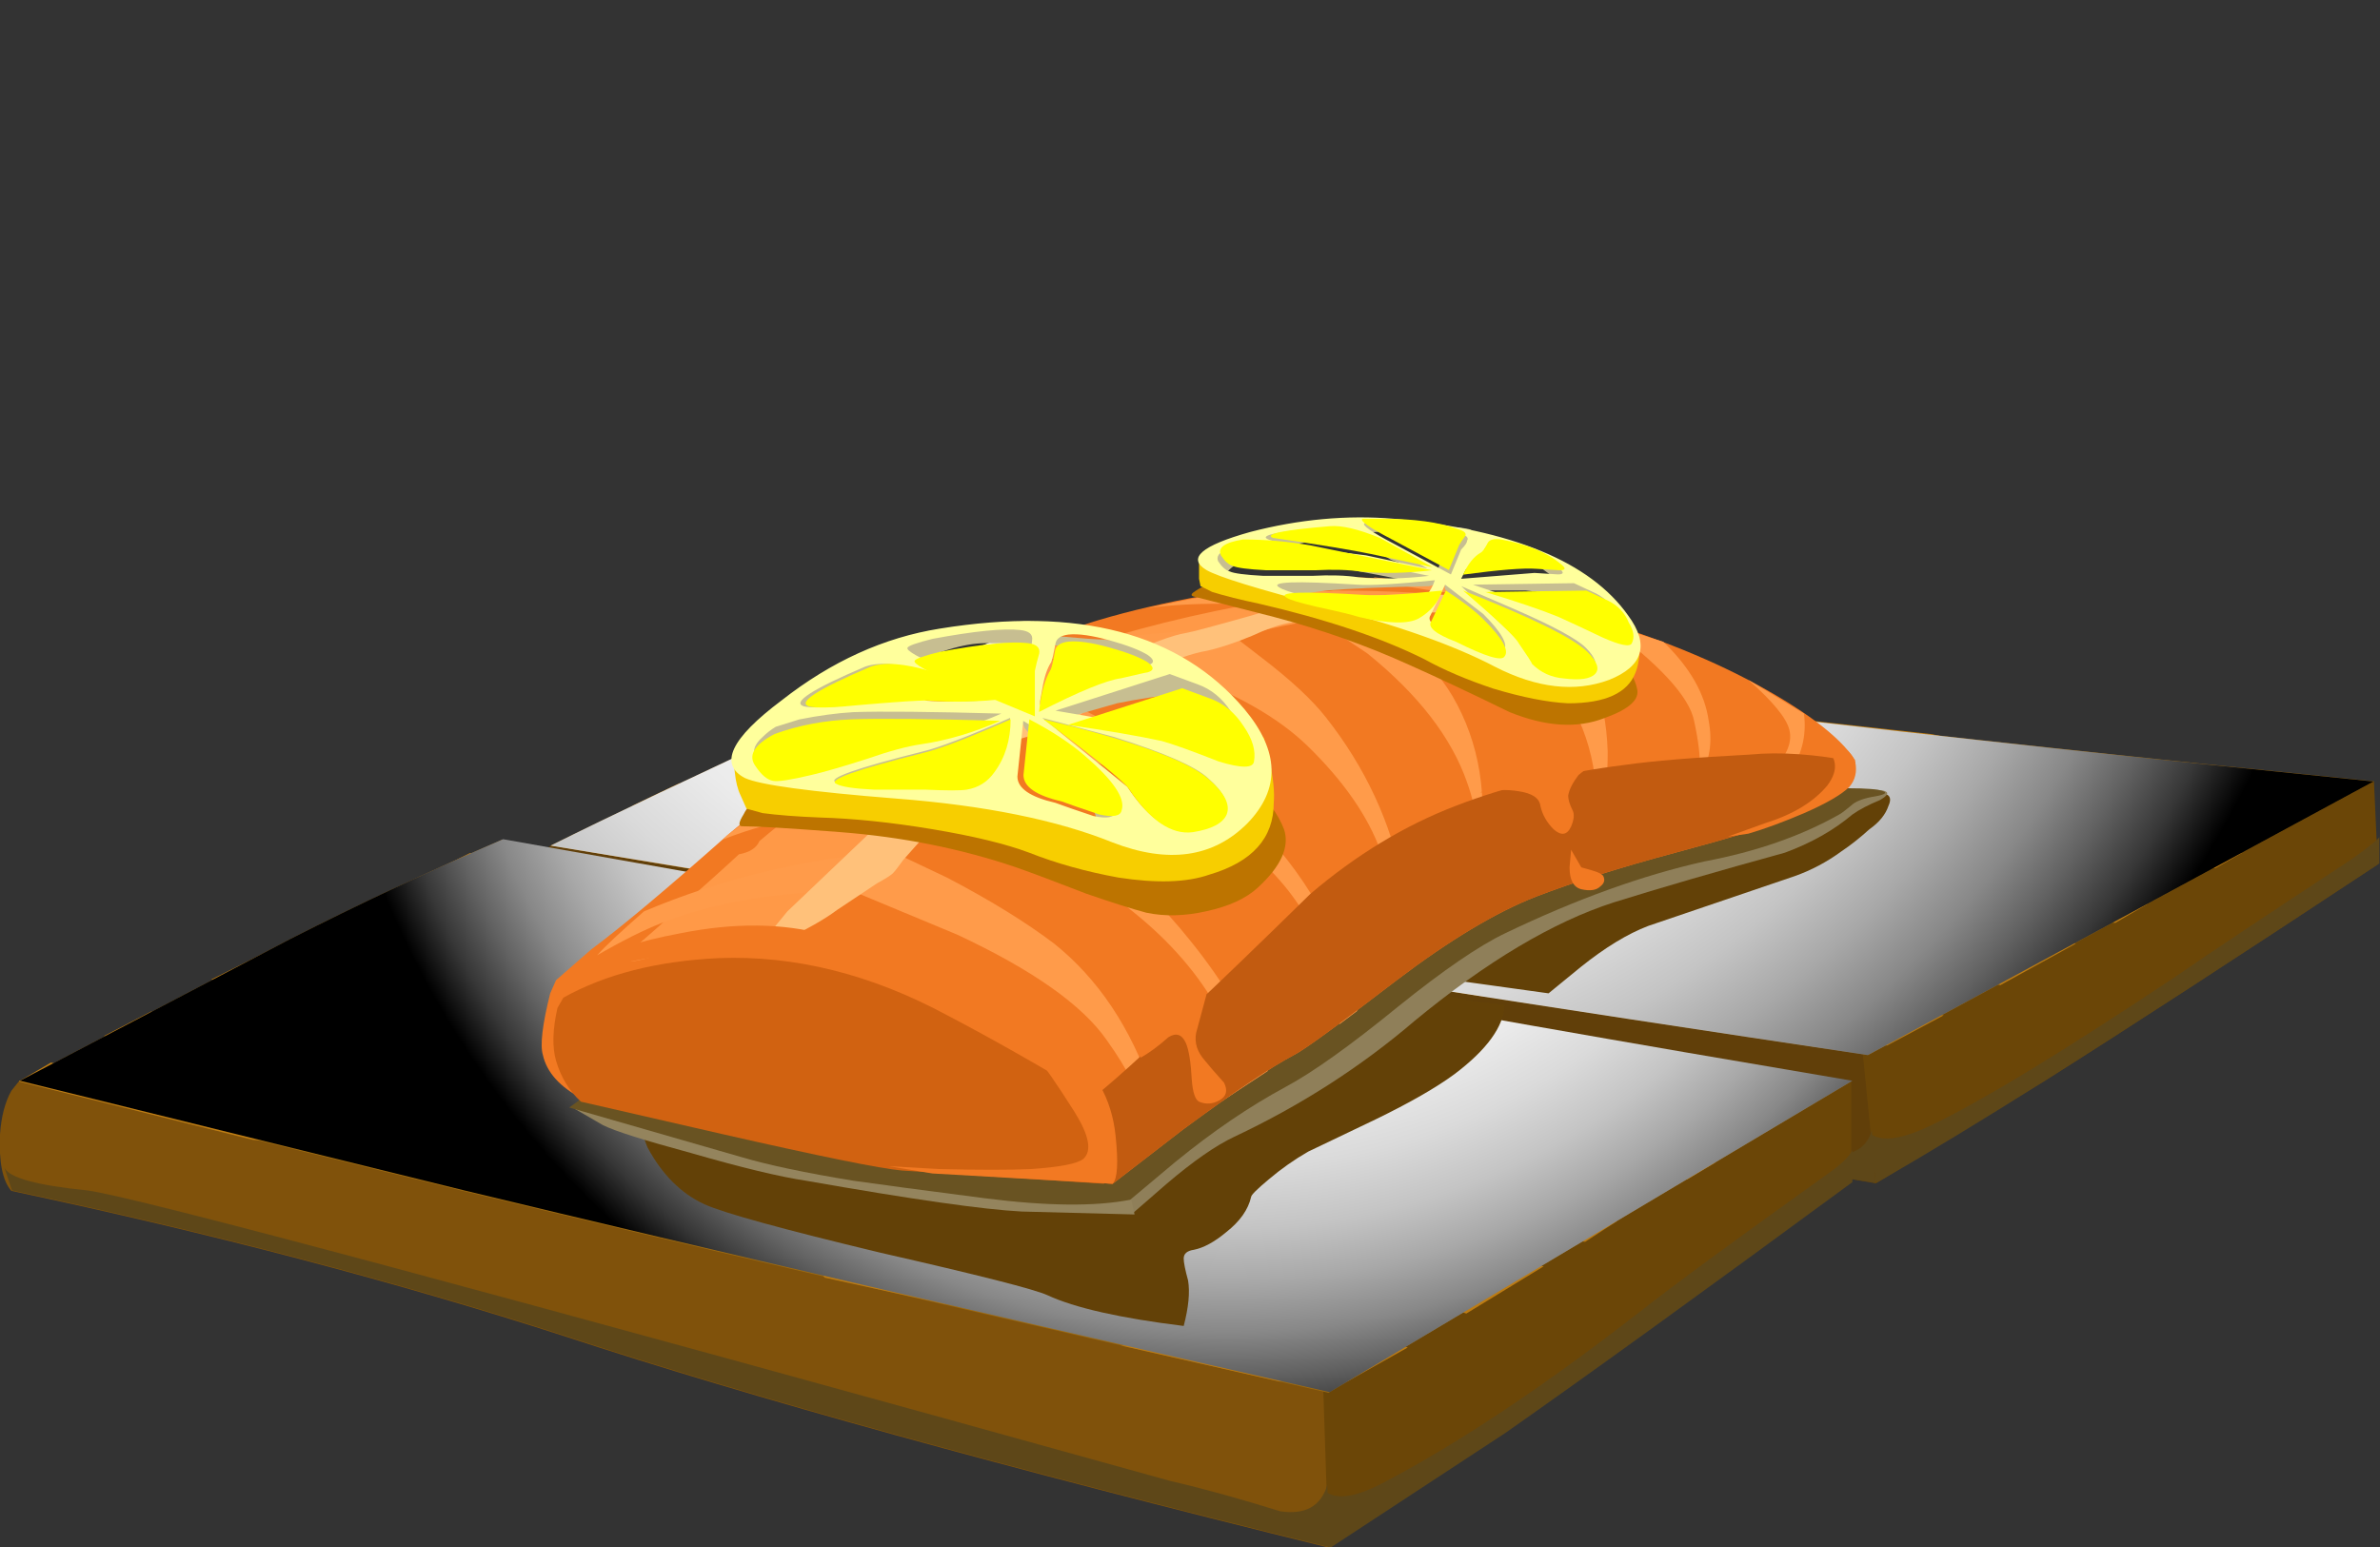 <?xml version="1.0" encoding="iso-8859-1"?>
<!-- Generator: Adobe Illustrator 15.1.0, SVG Export Plug-In . SVG Version: 6.00 Build 0)  -->
<!DOCTYPE svg PUBLIC "-//W3C//DTD SVG 1.1//EN" "http://www.w3.org/Graphics/SVG/1.1/DTD/svg11.dtd">
<svg version="1.1" id="flash0.ai" xmlns="http://www.w3.org/2000/svg" xmlns:xlink="http://www.w3.org/1999/xlink" x="0px" y="0px"
	 width="53.6px" height="34.85px" viewBox="0 0 53.6 34.85" style="enable-background:new 0 0 53.6 34.85;" xml:space="preserve">
<rect x="0" y="0" width="53.6" height="34.85" fill="#333333" stroke="none"/>
<symbol  id="flash0.ai_x5F_8_x2F_Layer_2_copy_x2F__x3C_Path_x3E_" viewBox="-0.009 -1.49 6.759 1.486">
	<g id="Layer_1_25_">
		<path style="fill-rule:evenodd;clip-rule:evenodd;fill:#FFFF00;" d="M6.75-1.2c-0.9-0.1-1.767-0.117-2.6-0.05
			C3.817-1.25,3.067-1.3,1.9-1.4C0.933-1.5,0.333-1.517,0.1-1.45C-0.3-1.317,0.4-0.867,2.2-0.1c0.466,0.167,1.15,0.117,2.05-0.15
			L6.75-1.2z"/>
	</g>
</symbol>
<symbol  id="flash0.ai_x5F_8_x2F_Layer_2_copy_x2F__x3C_Path_x3E__x5F_1" viewBox="-0.006 -2.55 4.261 2.52">
	<g id="Layer_1_24_">
		<path style="fill-rule:evenodd;clip-rule:evenodd;fill:#FFFF00;" d="M4.1-2.55l-2.65,1.1C0.417-1.017-0.067-0.75,0-0.65
			c0.033,0.066,0.317,0.167,0.85,0.3c1.433,0.267,2.433,0.367,3,0.3c0.3-0.034,0.433-0.15,0.4-0.35C4.183-0.633,4.133-0.833,4.1-1
			V-2.55z"/>
	</g>
</symbol>
<symbol  id="flash0.ai_x5F_8_x2F_Layer_2_copy_x2F__x3C_Path_x3E__x5F_13" viewBox="0.029 -1.4 5.521 1.405">
	<g id="Layer_1_17_">
		<path style="fill-rule:evenodd;clip-rule:evenodd;fill:#FFFF00;" d="M5.55-1.4l-2.1,0.45C2.817-0.817,1.7-0.633,0.1-0.4
			C-0.2-0.267,0.45-0.133,2.05,0c0.4,0.033,0.967-0.1,1.7-0.4L5.55-1.4z"/>
	</g>
</symbol>
<symbol  id="flash0.ai_x5F_8_x2F_Layer_2_copy_x2F__x3C_Path_x3E__x5F_14" viewBox="0.033 -1.8 3.54 1.75">
	<g id="Layer_1_16_">
		<path style="fill-rule:evenodd;clip-rule:evenodd;fill:#FFFF00;" d="M3-1.8L1.05-0.75c-0.767,0.4-1.1,0.633-1,0.7h0.7
			c1.067,0,1.917-0.117,2.55-0.35c0.233-0.067,0.317-0.15,0.25-0.25c-0.1-0.133-0.167-0.233-0.2-0.3L3-1.8z"/>
	</g>
</symbol>
<symbol  id="flash0.ai_x5F_8_x2F_Layer_2_copy_x2F__x3C_Path_x3E__x5F_15" viewBox="0 -1.2 3.464 1.213">
	<g id="Layer_1_15_">
		<path style="fill-rule:evenodd;clip-rule:evenodd;fill:#FFFF00;" d="M0-1.2c0.167,0.367,0.367,0.617,0.6,0.75
			C0.667-0.417,0.75-0.3,0.85-0.1C0.917,0,1.067,0.033,1.3,0c0.9-0.167,1.583-0.45,2.05-0.85c0.167-0.133,0.15-0.2-0.05-0.2
			C3.267-1.05,3-1.033,2.5-1C2.067-0.967,1.233-1.033,0-1.2z"/>
	</g>
</symbol>
<symbol  id="flash0.ai_x5F_8_x2F_Layer_2_copy_x2F__x3C_Path_x3E__x5F_16" viewBox="0 -1.867 5.056 1.867">
	<g id="Layer_1_14_">
		<path style="fill-rule:evenodd;clip-rule:evenodd;fill:#FFFF00;" d="M0-0.05L3.45,0L4.2-0.35C4.533-0.517,4.767-0.767,4.9-1.1
			C5.067-1.367,5.1-1.6,5-1.8C4.933-1.933,4.6-1.867,4-1.6C3.3-1.267,2.8-1.033,2.5-0.9C1.933-0.667,1.1-0.383,0-0.05z"/>
	</g>
</symbol>
<symbol  id="flash0.ai_x5F_8_x2F_Layer_2_copy_x2F__x3C_Path_x3E__x5F_17" viewBox="0 -3.029 4.583 3.029">
	<g id="Layer_1_13_">
		<path style="fill-rule:evenodd;clip-rule:evenodd;fill:#FFFF00;" d="M0,0c2.367-0.933,3.783-1.633,4.25-2.1
			C4.583-2.433,4.667-2.683,4.5-2.85C4.333-3.017,3.983-3.067,3.45-3c-0.434,0.033-0.8,0.2-1.1,0.5c0,0.033-0.15,0.267-0.45,0.7
			C1.8-1.6,1.167-1,0,0z"/>
	</g>
</symbol>
<symbol  id="flash0.ai_x5F_8_x2F_Layer_2_copy_x2F__x3C_Path_x3E__x5F_18" viewBox="0.018 -2.312 2.584 2.312">
	<g id="Layer_1_12_">
		<path style="fill-rule:evenodd;clip-rule:evenodd;fill:#FFFF00;" d="M0.55,0c0.567-0.367,1-0.7,1.3-1
			c0.633-0.633,0.867-1.05,0.7-1.25c-0.1-0.167-0.65,0-1.65,0.5c-0.7,0.267-0.983,0.5-0.85,0.7L0.55,0z"/>
	</g>
</symbol>
<symbol  id="flash0.ai_x5F_8_x2F_Layer_2_copy_x2F__x3C_Path_x3E__x5F_19" viewBox="-0.031 -1.088 5.381 1.088">
	<g id="Layer_1_11_">
		<path style="fill-rule:evenodd;clip-rule:evenodd;fill:#FFFF00;" d="M5.35,0c-0.133-0.4-0.4-0.717-0.8-0.95
			C4.183-1.15,3.5-1.133,2.5-0.9C2.3-0.833,1.817-0.717,1.05-0.55c-0.566,0.133-0.9,0.233-1,0.3c-0.367,0.2,0.517,0.233,2.65,0.1
			C3.167-0.183,4.05-0.133,5.35,0z"/>
	</g>
</symbol>
<symbol  id="flash0.ai_x5F_8_x2F_Layer_2_copy_x2F__x3C_Path_x3E__x5F_2" viewBox="0 -2.4 3.875 2.408">
	<g id="Layer_1_23_">
		<path style="fill-rule:evenodd;clip-rule:evenodd;fill:#FFFF00;" d="M0-2.4c0.067,0.633,0.2,1.117,0.4,1.45
			C0.433-0.883,0.483-0.667,0.55-0.3C0.583-0.133,0.733-0.033,1,0c0.333,0.033,0.8-0.033,1.4-0.2C3-0.367,3.433-0.533,3.7-0.7
			c0.233-0.167,0.233-0.283,0-0.35c-0.034,0-0.333-0.067-0.9-0.2C2.3-1.317,1.367-1.7,0-2.4z"/>
	</g>
</symbol>
<symbol  id="flash0.ai_x5F_8_x2F_Layer_2_copy_x2F__x3C_Path_x3E__x5F_20" viewBox="-0.035 -1.14 7.235 1.14">
	<g id="Layer_1_10_">
		<path style="fill-rule:evenodd;clip-rule:evenodd;fill:#FFFF00;" d="M7.2-1.05C6.333-1.15,5.533-1.167,4.8-1.1
			C4.367-1.033,3.833-1.017,3.2-1.05c-0.833,0-1.383,0-1.65,0C0.917-1.017,0.533-0.967,0.4-0.9C0.267-0.867,0.133-0.75,0-0.55
			C-0.133-0.283,0.117-0.1,0.75,0c0.767,0,1.533-0.067,2.3-0.2L7.2-1.05z"/>
	</g>
</symbol>
<symbol  id="flash0.ai_x5F_8_x2F_Layer_2_copy_x2F__x3C_Path_x3E__x5F_3" viewBox="0 -2.675 6.368 2.675">
	<g id="Layer_1_22_">
		<path style="fill-rule:evenodd;clip-rule:evenodd;fill:#FFFF00;" d="M0-1.25L3.9,0l0.95-0.35C5.317-0.517,5.7-0.833,6-1.3
			c0.3-0.434,0.417-0.833,0.35-1.2c-0.033-0.233-0.434-0.233-1.2,0C4.217-2.133,3.567-1.9,3.2-1.8C2.433-1.633,1.367-1.45,0-1.25z"
			/>
	</g>
</symbol>
<symbol  id="flash0.ai_x5F_8_x2F_Layer_2_copy_x2F__x3C_Path_x3E__x5F_34" viewBox="-0.016 -12.653 31.766 12.653">
	<g id="Layer_1_9_">
		<path style="fill-rule:evenodd;clip-rule:evenodd;fill:#FF9947;" d="M24.15,0c3.1,0,5.633-0.25,7.6-0.75
			c-0.233-0.1-0.517-0.15-0.85-0.15c-0.333,0-0.917,0.033-1.75,0.1c-0.8,0.066-1.483,0.1-2.05,0.1c-1.8,0-3.717-0.25-5.75-0.75
			c-2.167-0.533-4.1-1.316-5.8-2.35c-1.2-0.633-2.033-1.083-2.5-1.35c-0.767-0.434-1.383-0.983-1.85-1.65
			c-0.434-0.6-1.15-1.284-2.15-2.05c-1.2-0.9-1.983-1.533-2.35-1.9c-0.633-0.667-1.017-1.033-1.15-1.1
			c-0.2,0.033-0.433,0.05-0.7,0.05c-0.767,0-2.217-0.267-4.35-0.8c-0.567-0.133-0.667-0.017-0.3,0.35
			c0.633,0.533,1.066,0.917,1.3,1.15C2.567-10.167,3.35-9.467,3.85-9c0.367,0.067,0.6,0.217,0.7,0.45c1.6,1.367,3.633,2.75,6.1,4.15
			c2.467,1.433,4.483,2.383,6.05,2.85C18.833-0.917,21.317-0.4,24.15,0z"/>
	</g>
</symbol>
<symbol  id="flash0.ai_x5F_8_x2F_Layer_2_copy_x2F__x3C_Path_x3E__x5F_39" viewBox="0 -18.2 42.904 18.182">
	<g id="Layer_1_8_">
		<path style="fill-rule:evenodd;clip-rule:evenodd;fill:#634107;" d="M42.2-0.05c0.6,0.1,0.816-0.034,0.65-0.4
			c-0.1-0.3-0.317-0.566-0.65-0.8C41.867-1.55,41.55-1.8,41.25-2c-0.5-0.367-1.033-0.65-1.6-0.85l-5-1.7
			c-0.7-0.267-1.467-0.733-2.3-1.4l-1.1-0.9l-3.6,0.5c-0.367,0.067-0.6,0.05-0.7-0.05c-0.133-0.1-0.034-0.217,0.3-0.35
			c0.433-0.2,1.267-0.367,2.5-0.5c-0.033-0.733-0.6-1.517-1.7-2.35c-0.633-0.467-1.533-0.983-2.7-1.55
			c-1.467-0.7-2.233-1.067-2.3-1.1c-0.466-0.267-0.917-0.583-1.35-0.95c-0.4-0.333-0.6-0.533-0.6-0.6
			c-0.1-0.434-0.383-0.833-0.85-1.2c-0.4-0.333-0.767-0.533-1.1-0.6c-0.233-0.033-0.35-0.133-0.35-0.3c0-0.133,0.05-0.383,0.15-0.75
			c0.066-0.4,0.017-0.917-0.15-1.55c-2.167,0.267-3.716,0.617-4.65,1.05c-0.433,0.2-2.333,0.683-5.7,1.45
			c-3.333,0.8-5.333,1.35-6,1.65C1.65-13.683,1-13.033,0.5-12.1L0-10.8l2.05-0.1c0.1,0,0.684,0.267,1.75,0.8
			C5-9.533,5.917-9.15,6.55-8.95C29.383-3.217,41.267-0.25,42.2-0.05z"/>
	</g>
</symbol>
<symbol  id="flash0.ai_x5F_8_x2F_Layer_2_copy_x2F__x3C_Path_x3E__x5F_4" viewBox="0 -3.863 6.29 3.863">
	<g id="Layer_1_21_">
		<path style="fill-rule:evenodd;clip-rule:evenodd;fill:#FFFF00;" d="M0,0c3.067-0.733,4.95-1.417,5.65-2.05
			c0.533-0.467,0.733-0.867,0.6-1.2c-0.133-0.3-0.517-0.5-1.15-0.6c-0.733-0.1-1.467,0.4-2.2,1.5C2.7-2.083,1.733-1.3,0,0z"/>
	</g>
</symbol>
<symbol  id="flash0.ai_x5F_8_x2F_Layer_2_copy_x2F__x3C_Path_x3E__x5F_40" viewBox="0 -14.65 48.55 14.65">
	<g id="Layer_1_7_">
		
			<radialGradient id="SVGID_1_" cx="-1600.382" cy="-14322.083" r="24.136" gradientTransform="matrix(0.219 -0.976 -0.976 -0.219 -13595.848 -4690.726)" gradientUnits="userSpaceOnUse">
			<stop  offset="0" style="stop-color:#FFFFFF"/>
			<stop  offset="0.372" style="stop-color:#FDFDFD"/>
			<stop  offset="0.506" style="stop-color:#F6F6F6"/>
			<stop  offset="0.604" style="stop-color:#EBEBEB"/>
			<stop  offset="0.678" style="stop-color:#DADADA"/>
			<stop  offset="0.745" style="stop-color:#C4C4C4"/>
			<stop  offset="0.804" style="stop-color:#A8A8A8"/>
			<stop  offset="0.859" style="stop-color:#888888"/>
			<stop  offset="0.906" style="stop-color:#626262"/>
			<stop  offset="0.953" style="stop-color:#373737"/>
			<stop  offset="0.992" style="stop-color:#090909"/>
			<stop  offset="1" style="stop-color:#000000"/>
		</radialGradient>
		<path style="fill-rule:evenodd;clip-rule:evenodd;fill:url(#SVGID_1_);" d="M0-6.4l7.15,3.75C8.983-1.717,10.867-0.833,12.8,0
			c7-1.233,13.517-2.417,19.55-3.55c4.867-0.9,10.267-1.85,16.2-2.85L34.7-14.65c-8.667,1.967-16.317,3.75-22.95,5.35L0-6.4z"/>
	</g>
</symbol>
<symbol  id="flash0.ai_x5F_8_x2F_Layer_2_copy_x2F__x3C_Path_x3E__x5F_42" viewBox="0 -10.05 35.1 10.05">
	<g id="Layer_1_6_">
		<path style="fill-rule:evenodd;clip-rule:evenodd;fill:#5E4718;" d="M35.1-10.05c-8.533,2.1-15.283,3.966-20.25,5.6
			C10.417-3.017,5.533-1.733,0.2-0.6L0,0c0.133-0.267,0.867-0.467,2.2-0.6c1.267-0.167,10.833-2.733,28.7-7.7
			c0.867-0.2,1.833-0.467,2.9-0.8c0.667-0.1,1.083,0.133,1.25,0.7L35.1-10.05z"/>
	</g>
</symbol>
<symbol  id="flash0.ai_x5F_8_x2F_Layer_2_copy_x2F__x3C_Path_x3E__x5F_44" viewBox="0 -10.55 15.55 10.55">
	<g id="Layer_1_5_">
		<path style="fill-rule:evenodd;clip-rule:evenodd;fill:#5E4718;" d="M14.8-0.7c0.434,0.3,0.684,0.534,0.75,0.7v-0.85
			c-3.9-2.867-6.966-5.083-9.2-6.65L1.7-10.55L0-8.65L1.3-7.6c0.034-0.133,0.067-0.533,0.1-1.2c0.233-0.5,0.817-0.5,1.75,0
			C5.117-7.767,7.367-6.267,9.9-4.3C10.833-3.567,12.467-2.367,14.8-0.7z"/>
	</g>
</symbol>
<symbol  id="flash0.ai_x5F_8_x2F_Layer_2_copy_x2F__x3C_Path_x3E__x5F_46" viewBox="0 -11.25 48.3 11.25">
	<g id="Layer_1_4_">
		
			<radialGradient id="SVGID_2_" cx="-2851.633" cy="-4714.649" r="31.434" gradientTransform="matrix(0.886 -0.465 -0.465 -0.886 351.226 -5492.838)" gradientUnits="userSpaceOnUse">
			<stop  offset="0" style="stop-color:#FFFFFF"/>
			<stop  offset="0.372" style="stop-color:#FDFDFD"/>
			<stop  offset="0.506" style="stop-color:#F6F6F6"/>
			<stop  offset="0.604" style="stop-color:#EBEBEB"/>
			<stop  offset="0.678" style="stop-color:#DADADA"/>
			<stop  offset="0.745" style="stop-color:#C4C4C4"/>
			<stop  offset="0.804" style="stop-color:#A8A8A8"/>
			<stop  offset="0.859" style="stop-color:#888888"/>
			<stop  offset="0.906" style="stop-color:#626262"/>
			<stop  offset="0.953" style="stop-color:#373737"/>
			<stop  offset="0.992" style="stop-color:#090909"/>
			<stop  offset="1" style="stop-color:#000000"/>
		</radialGradient>
		<path style="fill-rule:evenodd;clip-rule:evenodd;fill:url(#SVGID_2_);" d="M0-5.7c1.533,0.767,3.85,1.867,6.95,3.3
			C8.717-1.567,10.533-0.767,12.4,0c7.033-0.767,13.583-1.517,19.65-2.25C36.917-2.817,42.333-3.4,48.3-4l-13.4-7.25
			c-8.7,1.3-16.383,2.5-23.05,3.6L0-5.7z"/>
	</g>
</symbol>
<symbol  id="flash0.ai_x5F_8_x2F_Layer_2_copy_x2F__x3C_Path_x3E__x5F_48" viewBox="0 -7.05 35.4 7.05">
	<g id="Layer_1_3_">
		<path style="fill-rule:evenodd;clip-rule:evenodd;fill:#5E4718;" d="M35.4-7.05C26.8-5.617,20-4.317,15-3.15
			C10.5-2.117,5.567-1.233,0.2-0.5L0,0c0.133-0.2,0.867-0.35,2.2-0.45c1.3-0.066,10.95-1.833,28.95-5.3
			c0.867-0.133,1.833-0.317,2.9-0.55c0.7-0.067,1.117,0.15,1.25,0.65L35.4-7.05z"/>
	</g>
</symbol>
<symbol  id="flash0.ai_x5F_8_x2F_Layer_2_copy_x2F__x3C_Path_x3E__x5F_5" viewBox="0 -3.3 3.374 3.3">
	<g id="Layer_1_20_">
		<path style="fill-rule:evenodd;clip-rule:evenodd;fill:#FFFF00;" d="M0.2,0c0.767-0.4,1.4-0.817,1.9-1.25
			C3.067-2.083,3.483-2.7,3.35-3.1C3.317-3.3,3.067-3.35,2.6-3.25C2-3.05,1.567-2.9,1.3-2.8C0.433-2.6,0-2.3,0-1.9L0.2,0z"/>
	</g>
</symbol>
<symbol  id="flash0.ai_x5F_8_x2F_Layer_2_copy_x2F__x3C_Path_x3E__x5F_50" viewBox="0 -9.15 15.1 9.15">
	<g id="Layer_1_2_">
		<path style="fill-rule:evenodd;clip-rule:evenodd;fill:#5E4718;" d="M14.35-0.6c0.467,0.333,0.717,0.533,0.75,0.6v-0.7
			c-3.733-2.466-6.684-4.383-8.85-5.75C4.617-7.483,3.133-8.383,1.8-9.15L0-7.6l1.25,0.9c0.033-0.133,0.1-0.466,0.2-1
			C1.717-8.1,2.3-8.083,3.2-7.65C4.533-7.017,6.7-5.7,9.7-3.7C10.567-3.1,12.117-2.067,14.35-0.6z"/>
	</g>
</symbol>
<symbol  id="flash0.ai_x5F_8_x2F_Layer_2_copy_x2F__x3C_Path_x3E__x5F_6" viewBox="-0.003 -2.425 6.003 2.425">
	<g id="Layer_1_19_">
		<path style="fill-rule:evenodd;clip-rule:evenodd;fill:#FFFF00;" d="M6,0c0-0.7-0.183-1.3-0.55-1.8C5.217-2.133,4.9-2.333,4.5-2.4
			c-0.2-0.033-0.667-0.033-1.4,0c-0.8,0-1.383,0-1.75,0c-0.7,0.033-1.133,0.1-1.3,0.2C-0.25-2.067,0.733-1.717,3-1.15
			C3.567-1.017,4.567-0.633,6,0z"/>
	</g>
</symbol>
<symbol  id="flash0.ai_x5F_8_x2F_Layer_2_copy_x2F__x3C_Path_x3E__x5F_7" viewBox="-0.01 -2.108 8.46 2.125">
	<g id="Layer_1_18_">
		<path style="fill-rule:evenodd;clip-rule:evenodd;fill:#FFFF00;" d="M8.45-0.05c-0.9-0.4-1.8-0.667-2.7-0.8
			C5.283-0.917,4.667-1.083,3.9-1.35C3.067-1.617,2.433-1.8,2-1.9C1.3-2.067,0.867-2.133,0.7-2.1C0.5-2.067,0.3-1.9,0.1-1.6
			c-0.267,0.367-0.05,0.733,0.65,1.1C1.583-0.2,2.467-0.033,3.4,0C4.333,0.033,6.017,0.017,8.45-0.05z"/>
	</g>
</symbol>
<g>
	<g>
		<path style="fill-rule:evenodd;clip-rule:evenodd;fill:#6B4607;" d="M43.221,19.297l10.243-1.7l0.085,1.87
			c-3.174,2.097-5.682,3.726-7.522,4.888l-3.782,2.295l-3.315-2.805L43.221,19.297z"/>
		
			<use xlink:href="#flash0.ai_x5F_8_x2F_Layer_2_copy_x2F__x3C_Path_x3E__x5F_50"  width="15.1" height="9.15" y="-9.15" transform="matrix(0.85 0 0 -0.85 40.75 18.85)" style="overflow:visible;opacity:0.262;enable-background:new    ;"/>
		<path style="fill-rule:evenodd;clip-rule:evenodd;fill:#613F09;" d="M41.819,22.399l0.425,4.25
			c-7.311-1.219-13.09-2.323-17.34-3.315c-3.825-0.878-8.018-1.629-12.58-2.252c-0.198-0.17-0.284-0.524-0.255-1.063
			c0-0.312,0.057-0.566,0.17-0.766c0.057-0.113,0.113-0.184,0.17-0.212l8.117-1.997L41.819,22.399z"/>
		
			<use xlink:href="#flash0.ai_x5F_8_x2F_Layer_2_copy_x2F__x3C_Path_x3E__x5F_48"  width="35.4" height="7.05" y="-7.05" transform="matrix(0.85 0 0 -0.85 12.15 20.65)" style="overflow:visible;opacity:0.262;enable-background:new    ;"/>
		<path style="fill-rule:evenodd;clip-rule:evenodd;fill:#9E6A10;" d="M53.464,17.597l-11.39,6.163
			c-7.396-1.105-13.926-2.125-19.592-3.061L12.41,19.042c1.303-0.651,3.272-1.587,5.907-2.805c1.502-0.708,3.046-1.389,4.632-2.04
			c5.979,0.651,11.545,1.289,16.702,1.913C43.788,16.591,48.393,17.087,53.464,17.597z"/>
		<g>
			<path style="fill-rule:evenodd;clip-rule:evenodd;fill:#BD7C13;" d="M37.908,18.234c1.36,0.397,3.061,0.893,5.101,1.487
				c1.671,0.397,3.457,0.609,5.355,0.638l-0.724,0.425c-1.813-0.113-3.824-0.396-6.034-0.85c-1.247-0.255-2.55-0.651-3.91-1.189
				c-0.963-0.426-2.21-0.667-3.739-0.723C25.485,17.71,20.343,17.47,18.529,17.3l-1.913-0.298l1.318-0.595
				c1.445,0.198,4.108,0.411,7.99,0.638c1.615,0.084,3.697,0.155,6.247,0.212C34.239,17.399,36.152,17.725,37.908,18.234z"/>
			<path style="fill-rule:evenodd;clip-rule:evenodd;fill:#BD7C13;" d="M37.994,20.912c0.963,0.085,2.465,0.127,4.505,0.127
				c1.842,0,3.258,0.071,4.25,0.213l-1.7,0.935c-1.304-0.34-2.451-0.495-3.442-0.467c-1.898,0.085-3.329,0.085-4.292,0
				c-1.531-0.142-2.919-0.496-4.165-1.063c-1.672-0.736-2.664-1.162-2.976-1.275c-0.736-0.227-1.756-0.368-3.06-0.425
				c-2.635-0.085-4.802-0.156-6.502-0.212c-3.202-0.113-5.326-0.313-6.375-0.596l1.063-0.51c1.076,0.227,3.329,0.383,6.757,0.468
				c3.626,0.113,5.793,0.227,6.501,0.34c0.624,0.085,1.97,0.495,4.038,1.232C34.467,20.331,36.266,20.742,37.994,20.912z"/>
			<path style="fill-rule:evenodd;clip-rule:evenodd;fill:#BD7C13;" d="M31.619,21.337c0.396,0.198,0.991,0.566,1.785,1.104
				l-2.721-0.425c-0.623-0.623-1.104-1.033-1.444-1.232c-0.623-0.396-1.431-0.637-2.423-0.723c-0.991-0.085-2.507-0.127-4.547-0.127
				c-2.323,0.028-3.839,0.028-4.547,0l-5.313-0.893l0.723-0.34c4.051,0.595,7.409,0.836,10.072,0.723
				c2.068-0.085,3.556-0.028,4.463,0.17C28.545,19.793,29.863,20.374,31.619,21.337z"/>
			<path style="fill-rule:evenodd;clip-rule:evenodd;fill:#BD7C13;" d="M43.773,22.867l-1.274,0.68
				c-0.51-0.057-1.021-0.043-1.53,0.042l-3.57-0.552c0.964-0.057,2.14-0.17,3.528-0.34C42.003,22.64,42.952,22.697,43.773,22.867z"
				/>
			<path style="fill-rule:evenodd;clip-rule:evenodd;fill:#BD7C13;" d="M52.486,18.107l-0.723,0.382
				c-1.389-0.142-3.244-0.411-5.567-0.807c-1.474-0.255-2.763-0.538-3.867-0.85c-0.142-0.028-0.893-0.255-2.252-0.68l3.441,0.383
				C46.947,17.356,49.937,17.88,52.486,18.107z"/>
			<path style="fill-rule:evenodd;clip-rule:evenodd;fill:#BD7C13;" d="M37.314,16.875c5.495,1.36,9.888,2.139,13.175,2.337
				l-0.596,0.34c-1.615-0.057-2.748-0.127-3.399-0.212c-1.445-0.142-3.442-0.524-5.992-1.148c-2.636-0.623-4.336-0.977-5.101-1.062
				c-0.681-0.084-3.399-0.255-8.16-0.51c-4.391-0.227-7.04-0.439-7.947-0.637l-0.34-0.085l1.233-0.51
				c0.227,0.028,2.054,0.099,5.482,0.212c2.947,0.085,4.731,0.156,5.355,0.212C32.979,15.982,35.075,16.336,37.314,16.875z"/>
			<path style="fill-rule:evenodd;clip-rule:evenodd;fill:#BD7C13;" d="M26.095,14.537l4.462,0.51
				c-3.031-0.142-5.171-0.199-6.417-0.17c-0.879,0.028-1.771,0.014-2.678-0.042l0.808-0.34
				C23.261,14.551,24.536,14.565,26.095,14.537z"/>
			<path style="fill-rule:evenodd;clip-rule:evenodd;fill:#BD7C13;" d="M36.209,18.829c1.842,0.538,2.423,0.907,1.743,1.105
				c-0.511,0.142-1.205,0.127-2.083-0.043c-0.821-0.142-1.516-0.368-2.083-0.68c-0.538-0.255-0.595-0.453-0.17-0.595
				C34.069,18.476,34.934,18.546,36.209,18.829z"/>
			<path style="fill-rule:evenodd;clip-rule:evenodd;fill:#BD7C13;" d="M27.369,20.529c1.474,0.396,1.416,0.581-0.17,0.553
				c-1.615-0.057-2.749-0.198-3.4-0.425c-0.539-0.17-0.227-0.27,0.935-0.298C25.868,20.331,26.746,20.388,27.369,20.529z"/>
		</g>
		
			<use xlink:href="#flash0.ai_x5F_8_x2F_Layer_2_copy_x2F__x3C_Path_x3E__x5F_46"  width="48.3" height="11.25" y="-11.25" transform="matrix(0.85 0 0 -0.85 12.4 14.2)" style="overflow:visible;opacity:0.25;enable-background:new    ;"/>
		<path style="fill-rule:evenodd;clip-rule:evenodd;fill:#6B4607;" d="M41.691,26.607c-3.314,2.436-5.922,4.32-7.82,5.651
			l-3.952,2.593l-3.145-3.485l4.547-5.396l10.37-1.615V26.607z"/>
		
			<use xlink:href="#flash0.ai_x5F_8_x2F_Layer_2_copy_x2F__x3C_Path_x3E__x5F_44"  width="15.55" height="10.55" y="-10.55" transform="matrix(0.85 0 0 -0.85 28.5 25.9)" style="overflow:visible;opacity:0.262;enable-background:new    ;"/>
		<path style="fill-rule:evenodd;clip-rule:evenodd;fill:#80520B;" d="M8.67,22.272l21.079,7.437l0.17,5.143
			c-7.252-1.785-12.99-3.371-17.211-4.76c-3.769-1.219-7.919-2.31-12.453-3.272C0.057,26.593-0.028,26.168,0,25.545
			c0.028-0.397,0.113-0.724,0.255-0.979l0.17-0.212L8.67,22.272z"/>
		
			<use xlink:href="#flash0.ai_x5F_8_x2F_Layer_2_copy_x2F__x3C_Path_x3E__x5F_42"  width="35.1" height="10.05" y="-10.05" transform="matrix(0.85 0 0 -0.85 0.1 26.3)" style="overflow:visible;opacity:0.262;enable-background:new    ;"/>
		<path style="fill-rule:evenodd;clip-rule:evenodd;fill:#9E6A10;" d="M0.425,24.354l6.078-3.188
			c1.558-0.793,3.159-1.544,4.802-2.253c5.95,1.049,11.489,2.055,16.616,3.018c4.138,0.766,8.727,1.572,13.771,2.423l-11.772,7.012
			c-7.366-1.672-13.869-3.188-19.507-4.547L0.425,24.354z"/>
		<g>
			<path style="fill-rule:evenodd;clip-rule:evenodd;fill:#BD7C13;" d="M36.421,27.499l-0.722,0.468
				c-1.785-0.198-3.797-0.624-6.035-1.275c-1.246-0.339-2.521-0.893-3.825-1.657c-0.963-0.538-2.21-0.878-3.74-1.02
				c-9.01-0.822-14.167-1.332-15.47-1.53c-0.765-0.142-1.389-0.283-1.87-0.425l1.36-0.681c1.246,0.284,3.91,0.652,7.99,1.105
				c1.615,0.17,3.697,0.354,6.247,0.553c2.069,0.227,3.966,0.694,5.695,1.402c1.332,0.538,3.004,1.218,5.015,2.04
				C32.738,27.046,34.522,27.386,36.421,27.499z"/>
			<path style="fill-rule:evenodd;clip-rule:evenodd;fill:#BD7C13;" d="M25.967,27.754c0.936,0.143,2.437,0.255,4.505,0.341
				c1.842,0.084,3.272,0.227,4.293,0.425l-1.743,1.063c-1.304-0.481-2.45-0.723-3.442-0.723c-1.927,0-3.357-0.071-4.292-0.213
				c-1.53-0.227-2.904-0.694-4.122-1.402c-1.672-0.991-2.649-1.559-2.933-1.699c-0.736-0.313-1.757-0.539-3.06-0.681
				c-2.635-0.198-4.803-0.368-6.502-0.51c-3.173-0.283-5.284-0.623-6.333-1.021L3.4,22.782c1.077,0.312,3.329,0.608,6.757,0.893
				c3.598,0.283,5.766,0.509,6.502,0.68c0.68,0.142,1.998,0.693,3.952,1.657C22.482,26.89,24.267,27.471,25.967,27.754z"/>
			<path style="fill-rule:evenodd;clip-rule:evenodd;fill:#BD7C13;" d="M19.549,27.967c0.68,0.453,1.261,0.921,1.742,1.402
				l-2.719-0.595c-0.567-0.794-1.021-1.332-1.36-1.615c-0.595-0.481-1.388-0.807-2.38-0.978c-0.992-0.17-2.507-0.269-4.547-0.298
				c-2.352-0.085-3.882-0.155-4.59-0.212l-5.27-1.317l0.723-0.425c3.626,0.906,6.984,1.36,10.072,1.36
				c2.125,0,3.612,0.127,4.462,0.382C16.589,25.955,17.878,26.72,19.549,27.967z"/>
			<path style="fill-rule:evenodd;clip-rule:evenodd;fill:#BD7C13;" d="M31.704,30.347l-1.359,0.765
				c-0.624-0.056-1.135-0.056-1.53,0l-3.57-0.808c0.962-0.056,2.153-0.141,3.57-0.255C29.919,29.993,30.882,30.092,31.704,30.347z"
				/>
			<path style="fill-rule:evenodd;clip-rule:evenodd;fill:#BD7C13;" d="M40.671,24.949l-0.722,0.425
				c-1.587-0.283-3.429-0.693-5.525-1.232c-2.125-0.538-4.151-1.246-6.077-2.125l3.442,0.638
				C35.02,23.731,37.979,24.496,40.671,24.949z"/>
			<path style="fill-rule:evenodd;clip-rule:evenodd;fill:#BD7C13;" d="M38.632,26.182l-0.638,0.383
				c-1.615-0.113-2.748-0.241-3.4-0.383c-1.389-0.255-3.371-0.808-5.949-1.657c-2.55-0.878-4.236-1.389-5.058-1.53
				c-0.652-0.113-3.372-0.425-8.16-0.935c-4.363-0.453-6.998-0.822-7.904-1.105l-0.34-0.127l1.275-0.595
				c0.028,0,1.855,0.17,5.482,0.51c2.89,0.227,4.675,0.382,5.355,0.468c1.927,0.282,4.009,0.807,6.247,1.572
				C30.953,24.652,35.316,25.785,38.632,26.182z"/>
			<path style="fill-rule:evenodd;clip-rule:evenodd;fill:#BD7C13;" d="M14.407,19.467l4.462,0.808
				c-3.117-0.312-5.256-0.467-6.417-0.467c-0.907,0-1.813-0.058-2.72-0.171l0.85-0.425C11.291,19.354,12.565,19.438,14.407,19.467z"
				/>
			<path style="fill-rule:evenodd;clip-rule:evenodd;fill:#BD7C13;" d="M24.309,25.077c1.814,0.765,2.367,1.246,1.658,1.444
				c-0.51,0.142-1.189,0.1-2.04-0.127c-0.85-0.198-1.545-0.496-2.083-0.893c-0.51-0.368-0.553-0.623-0.128-0.765
				C22.198,24.595,23.063,24.709,24.309,25.077z"/>
			<path style="fill-rule:evenodd;clip-rule:evenodd;fill:#BD7C13;" d="M15.342,26.819c1.474,0.566,1.417,0.778-0.169,0.638
				c-1.644-0.114-2.791-0.326-3.443-0.638c-0.51-0.255-0.184-0.383,0.978-0.383C13.869,26.465,14.747,26.593,15.342,26.819z"/>
		</g>
		
			<use xlink:href="#flash0.ai_x5F_8_x2F_Layer_2_copy_x2F__x3C_Path_x3E__x5F_40"  width="48.55" height="14.65" y="-14.65" transform="matrix(0.85 0 0 -0.85 0.45 18.9)" style="overflow:visible;opacity:0.301;enable-background:new    ;"/>
	</g>
	<g>
		
			<use xlink:href="#flash0.ai_x5F_8_x2F_Layer_2_copy_x2F__x3C_Path_x3E__x5F_39"  width="42.904" height="18.182" y="-18.2" transform="matrix(0.66 0 0 -0.66 14.25 17.85)" style="overflow:visible;opacity:0.801;enable-background:new    ;"/>
		<path style="fill-rule:evenodd;clip-rule:evenodd;fill:#8F7F59;" d="M42.145,17.785c0.396,0,0.462,0.077,0.198,0.231
			c-0.265,0.109-0.474,0.22-0.627,0.329c-0.418,0.353-0.924,0.639-1.518,0.858c-1.518,0.418-2.804,0.791-3.859,1.121
			c-1.363,0.44-2.859,1.33-4.486,2.672c-1.209,1.034-2.562,1.902-4.057,2.606c-0.418,0.197-0.924,0.55-1.519,1.056l-0.758,0.659
			l-0.495-0.957v-2.077c-0.703-0.375-1.331-0.771-1.88-1.188c-1.1-0.836-1.253-1.354-0.462-1.551
			C23.936,21.238,30.424,19.984,42.145,17.785z"/>
		<path style="fill-rule:evenodd;clip-rule:evenodd;fill:#94845D;" d="M16.943,24.778c5.542,0.858,8.334,1.386,8.379,1.583
			l0.23,0.99l-2.54-0.066c-0.857-0.043-2.474-0.274-4.849-0.692c-0.594-0.088-1.462-0.297-2.605-0.627
			c-1.056-0.286-1.715-0.494-1.979-0.627l-0.627-0.362C14.359,24.845,15.689,24.778,16.943,24.778z"/>
		<path style="fill-rule:evenodd;clip-rule:evenodd;fill:#695322;" d="M35.548,18.577c3.782-0.55,5.805-0.825,6.068-0.825
			c0.418,0,0.683,0.022,0.792,0.066c0.11,0.044,0.021,0.088-0.264,0.132c-0.22,0.044-0.374,0.11-0.462,0.198
			c-0.132,0.109-0.22,0.176-0.264,0.197c-0.857,0.484-1.869,0.836-3.035,1.056c-1.386,0.309-2.881,0.847-4.485,1.617
			c-0.595,0.285-1.397,0.835-2.408,1.649c-1.078,0.879-1.925,1.484-2.54,1.813c-0.813,0.439-1.639,1.001-2.474,1.683l-1.023,0.857
			c-0.791,0.154-1.88,0.143-3.266-0.033c-1.363-0.176-2.353-0.308-2.969-0.396c-1.078-0.176-1.913-0.353-2.507-0.528l-3.892-1.121
			c0.923-0.659,1.627-1.188,2.111-1.583c2.001-0.616,4.08-1.243,6.234-1.881c4.311-1.275,6.839-1.945,7.587-2.012
			C29.367,19.424,31.633,19.127,35.548,18.577z"/>
		<path style="fill-rule:evenodd;clip-rule:evenodd;fill:#F27922;" d="M35.184,13.728c1.606,0.44,2.98,0.957,4.124,1.55
			c1.297,0.682,2.122,1.298,2.474,1.847c-0.176,0.55-0.726,1-1.649,1.353c-0.373,0.153-1.176,0.396-2.407,0.726
			c-1.232,0.33-2.276,0.659-3.134,0.989c-0.902,0.352-1.946,0.979-3.134,1.88c-1.319,1.012-2.09,1.573-2.31,1.683
			c-0.505,0.264-1.341,0.824-2.507,1.683c-0.571,0.439-1.099,0.847-1.583,1.221l-4.585-0.33c-0.506-0.044-1.88-0.319-4.123-0.825
			l-3.233-0.759c-0.506-0.264-0.803-0.593-0.891-0.989c-0.066-0.22-0.011-0.682,0.165-1.386l0.132-0.297l0.792-0.692
			c0.682-0.506,1.704-1.363,3.068-2.573c1.055-0.901,2.44-1.858,4.156-2.87c1.76-1.011,3.167-1.671,4.222-1.979
			c1.408-0.418,3.189-0.737,5.344-0.957C31.6,12.98,33.293,13.222,35.184,13.728z"/>
		
			<use xlink:href="#flash0.ai_x5F_8_x2F_Layer_2_copy_x2F__x3C_Path_x3E__x5F_34"  width="31.766" height="12.653" x="-0.016" y="-12.653" transform="matrix(0.66 0 0 -0.66 14.1 13.3)" style="overflow:visible;opacity:0.621;enable-background:new    ;"/>
		<g>
			<path style="fill-rule:evenodd;clip-rule:evenodd;fill:#FF9B4A;" d="M30.665,13.497l0.792,0.693
				c0.571,0.549,0.989,1.044,1.253,1.484c0.616,1.056,0.813,2.276,0.594,3.662c-0.132,0.857-0.297,0.891-0.494,0.099
				c0.132-0.021,0.241-0.121,0.329-0.297c0.177-0.33,0.144-0.835-0.099-1.518c-0.352-1.011-1.1-1.979-2.243-2.902l-1.583-1.056
				c-0.55-0.044-1.111-0.066-1.683-0.066c-0.659,0-1.22,0.033-1.682,0.099c0.879-0.198,1.693-0.352,2.441-0.462
				C29.324,13.211,30.115,13.299,30.665,13.497z"/>
			<path style="fill-rule:evenodd;clip-rule:evenodd;fill:#FF9B4A;" d="M39.703,17.555c0.484-0.418,0.682-0.792,0.594-1.122
				c-0.065-0.264-0.374-0.638-0.923-1.122l1.253,0.759c0.066,0.506-0.055,0.967-0.363,1.385c-0.373,0.374-0.604,0.605-0.692,0.693
				c-0.241,0.176-0.385,0.22-0.429,0.132S39.285,17.95,39.703,17.555z"/>
			<path style="fill-rule:evenodd;clip-rule:evenodd;fill:#FF9B4A;" d="M27.564,14.157l0.857,0.66
				c0.66,0.506,1.144,0.957,1.451,1.353c0.881,1.122,1.452,2.353,1.716,3.694c0.176,0.813,0.077,0.913-0.297,0.297
				c0.021-0.242-0.044-0.571-0.197-0.989c-0.286-0.792-0.836-1.583-1.649-2.375c-0.66-0.638-1.605-1.177-2.838-1.616l-1.649-0.495
				l-0.594,0.066c-0.726,0.088-1.518,0.23-2.375,0.429l1.056-0.528C24.695,14.388,26.201,14.223,27.564,14.157z"/>
			<path style="fill-rule:evenodd;clip-rule:evenodd;fill:#FF9B4A;" d="M25.948,24.548l-0.263,0.429
				c-0.023-0.356-0.276-0.874-0.759-1.551c-0.549-0.791-1.671-1.583-3.364-2.375l-2.375-0.989c-1.693,0.021-3.123,0.264-4.288,0.726
				c-0.396,0.154-0.88,0.396-1.452,0.726c0.176-0.198,0.528-0.527,1.056-0.989c1.715-0.726,3.573-1.177,5.575-1.353l1.253,0.594
				c0.968,0.506,1.77,1.001,2.408,1.484C24.728,22.041,25.464,23.14,25.948,24.548z"/>
			<path style="fill-rule:evenodd;clip-rule:evenodd;fill:#FF9B4A;" d="M24.958,19.401c0.616,0.418,1.232,1.012,1.847,1.782
				c0.748,0.923,1.331,1.901,1.748,2.936l-1.055,0.692c-0.022-0.066,0.032-0.275,0.164-0.627c0.133-0.33,0.177-0.55,0.133-0.659
				c-0.638-1.693-2.068-3.123-4.289-4.289l-3.133-1.22c-0.836,0.088-1.727,0.241-2.672,0.462c-0.506,0.109-0.979,0.253-1.418,0.429
				l0.099-0.1l1.121-0.857c1.407-0.374,2.793-0.594,4.157-0.66L24.958,19.401z"/>
			<path style="fill-rule:evenodd;clip-rule:evenodd;fill:#FF9B4A;" d="M25.288,17.39l-2.804-1.023
				c-1.122,0.11-2.254,0.275-3.397,0.495l1.22-0.759c1.254-0.198,2.497-0.297,3.728-0.297l1.451,0.726
				c1.056,0.594,1.848,1.133,2.375,1.617c1.342,1.231,2.21,2.628,2.606,4.189l0.099,0.429l-0.396,0.297
				c-0.065-0.088-0.153-0.407-0.264-0.957c-0.109-0.594-0.285-1.1-0.527-1.518C28.675,19.401,27.312,18.335,25.288,17.39z"/>
			<path style="fill-rule:evenodd;clip-rule:evenodd;fill:#FF9B4A;" d="M38.153,16.235c-0.11-0.55-0.792-1.287-2.045-2.21
				l1.352,0.429c0.595,0.572,0.936,1.166,1.022,1.782c0.089,0.483,0.022,0.901-0.197,1.253c-0.154,0.286-0.242,0.396-0.264,0.33
				l0.033-0.198C38.317,17.62,38.352,17.159,38.153,16.235z"/>
			<path style="fill-rule:evenodd;clip-rule:evenodd;fill:#FF9B4A;" d="M33.502,13.332c1.341,0.924,2.133,1.595,2.375,2.012
				c0.198,0.396,0.308,0.924,0.33,1.583c0,0.572-0.044,0.957-0.132,1.154c-0.034,0.068-0.078,0.134-0.132,0.198
				c-0.028,0.218-0.095,0.35-0.198,0.396l-0.362-0.065c0.242-0.092,0.43-0.201,0.561-0.33c0.02-0.205,0.009-0.48-0.033-0.825
				c-0.154-1.144-0.727-2.166-1.716-3.068l-1.418-1.022c-0.44-0.044-0.935-0.121-1.484-0.231l-0.362-0.132
				C31.919,13.09,32.776,13.2,33.502,13.332z"/>
		</g>
		<path style="fill-rule:evenodd;clip-rule:evenodd;fill:#C25B10;" d="M36.603,17.225c0.616-0.088,1.551-0.165,2.804-0.231
			c0.682-0.066,1.474-0.011,2.375,0.165c-0.22,0.55-0.77,0.99-1.649,1.32c-0.373,0.153-1.176,0.396-2.407,0.726
			c-1.232,0.33-2.276,0.659-3.134,0.989c-0.902,0.352-1.946,0.979-3.134,1.88c-1.319,1.012-2.09,1.573-2.31,1.683
			c-0.505,0.264-1.341,0.824-2.507,1.683c-0.571,0.439-1.099,0.847-1.583,1.221l-1.022-0.066l0.33-1.716
			c0.22-0.087,1.012-0.78,2.375-2.078c0.682-0.638,1.605-1.527,2.771-2.671c1.033-0.88,2.122-1.54,3.266-1.979
			C33.92,17.708,35.195,17.4,36.603,17.225z"/>
		<path style="fill-rule:evenodd;clip-rule:evenodd;fill:#D16211;" d="M24.86,26.659l-4.553-0.298
			c-0.483-0.043-1.836-0.318-4.057-0.824l-3.167-0.726c-0.264-0.242-0.451-0.55-0.561-0.924c-0.088-0.308-0.077-0.703,0.033-1.188
			l0.132-0.23c0.945-0.528,2.111-0.825,3.497-0.891c1.715-0.066,3.431,0.362,5.146,1.286c0.968,0.506,2.056,1.122,3.266,1.848
			l0.165,0.692c0.088,0.528,0.132,0.935,0.132,1.221L24.86,26.659z"/>
		<path style="fill-rule:evenodd;clip-rule:evenodd;fill:#FFC17A;" d="M33.864,13.497c0.902,0.088,1.496,0.209,1.782,0.363
			l-0.957-0.066c-0.308-0.044-0.55-0.066-0.726-0.066c-0.352-0.044-0.671-0.044-0.957,0c-0.241,0.044-0.494,0.066-0.758,0.066
			c-0.528,0-0.957,0.011-1.287,0.033c-0.901,0.044-1.539,0.11-1.913,0.198c-0.242,0.044-0.527,0.143-0.857,0.297
			c-0.374,0.154-0.704,0.264-0.99,0.33c-0.373,0.066-0.748,0.198-1.121,0.396c-0.462,0.286-0.857,0.506-1.188,0.66
			c-0.242,0.132-0.495,0.319-0.759,0.561c-0.154,0.11-0.396,0.198-0.726,0.264c-0.396,0.066-0.682,0.187-0.857,0.363
			c-0.242,0.286-0.495,0.572-0.759,0.857c-0.131,0.132-0.615,0.67-1.451,1.617c-0.11,0.153-0.187,0.253-0.231,0.297
			c-0.044,0.044-0.165,0.121-0.363,0.23l-0.891,0.594c-0.264,0.198-0.627,0.407-1.088,0.627c-0.242-0.022-0.363-0.066-0.363-0.132
			l0.033-0.1l0.297-0.362l2.078-1.979c0.11-0.11,0.363-0.33,0.759-0.66c0.264-0.22,0.44-0.396,0.528-0.528
			c0.286-0.374,0.748-0.704,1.385-0.99c0.286-0.11,0.55-0.264,0.792-0.461c0.154-0.088,0.341-0.22,0.561-0.396
			c0.198-0.154,0.649-0.385,1.353-0.693c0.726-0.33,1.231-0.517,1.518-0.561c0.132-0.022,0.627-0.154,1.484-0.396
			c0.792-0.242,1.363-0.374,1.715-0.396C31.468,13.354,32.787,13.365,33.864,13.497z"/>
		<path style="fill-rule:evenodd;clip-rule:evenodd;fill:#F27922;" d="M22.155,23.129c-1.386-0.835-2.364-1.319-2.936-1.451
			c-0.968-0.242-1.847-0.33-2.639-0.264c-1.451,0.044-2.54,0.209-3.266,0.494c-0.462,0.198-0.55,0.144-0.264-0.165
			c0.572-0.308,1.331-0.549,2.276-0.725c1.209-0.242,2.298-0.231,3.266,0.032c0.945,0.264,2.034,0.704,3.266,1.319
			c0.923,0.462,1.627,0.857,2.111,1.188c0.682,0.506,1.067,1.177,1.154,2.013c0.066,0.615,0.044,0.979-0.065,1.089L21,26.428
			l-0.989-0.165l1.154,0.066c0.879,0.021,1.562,0.021,2.045,0c0.66-0.044,1.055-0.121,1.188-0.23
			c0.198-0.177,0.132-0.528-0.198-1.057c-0.418-0.659-0.693-1.055-0.825-1.188C23.177,23.679,22.771,23.438,22.155,23.129z"/>
		<path style="fill-rule:evenodd;clip-rule:evenodd;fill:#F27922;" d="M25.685,23.822c0-0.132,0.011-0.286,0.033-0.462
			c0.065-0.352,0.176-0.604,0.33-0.759c0.265-0.22,0.638-0.286,1.122-0.198l-0.231,0.857c-0.044,0.22,0.022,0.43,0.198,0.627
			c0.088,0.11,0.23,0.275,0.429,0.495c0.088,0.176,0.056,0.308-0.099,0.396s-0.308,0.099-0.462,0.033
			c-0.088-0.044-0.144-0.209-0.165-0.495c-0.021-0.396-0.066-0.67-0.132-0.824c-0.089-0.198-0.22-0.242-0.396-0.132
			C26.091,23.558,25.882,23.712,25.685,23.822z"/>
		<path style="fill-rule:evenodd;clip-rule:evenodd;fill:#F27922;" d="M35.778,17.258c-0.066,0.066-0.144,0.132-0.23,0.198
			c-0.133,0.176-0.21,0.33-0.231,0.462c0,0.087,0.032,0.198,0.099,0.33c0.044,0.088,0.033,0.209-0.032,0.363
			c-0.089,0.197-0.221,0.22-0.396,0.065c-0.154-0.154-0.253-0.33-0.297-0.527c-0.022-0.176-0.188-0.286-0.495-0.33
			c-0.264-0.044-0.55-0.033-0.857,0.033l0.527-0.362c0.396-0.242,0.671-0.374,0.825-0.396
			C34.953,17.048,35.316,17.104,35.778,17.258z"/>
		<path style="fill-rule:evenodd;clip-rule:evenodd;fill:#F27922;" d="M35.383,19.138l0.23,0.396l0.23,0.065
			c0.154,0.044,0.242,0.088,0.265,0.132c0.043,0.088,0.021,0.165-0.066,0.231c-0.088,0.088-0.231,0.109-0.429,0.065
			c-0.176-0.044-0.265-0.209-0.265-0.494L35.383,19.138z"/>
		<path style="fill-rule:evenodd;clip-rule:evenodd;fill:#F27922;" d="M41.188,16.829c-0.065-0.132,0-0.154,0.198-0.066
			s0.33,0.22,0.396,0.396c0.045,0.22,0,0.407-0.131,0.561c-0.177,0.176-0.518,0.373-1.023,0.594
			c-0.461,0.197-0.88,0.352-1.253,0.461l-0.462,0.066l0.824-0.297c0.638-0.198,1.11-0.483,1.419-0.857
			c0.131-0.176,0.187-0.341,0.165-0.495C41.32,17.148,41.275,17.027,41.188,16.829z"/>
		<path style="fill-rule:evenodd;clip-rule:evenodd;fill:#BD7400;" d="M33.997,15.047c0.594,0.242,1.011,0.385,1.253,0.429
			c0.396,0.066,0.858-0.077,1.386-0.429l0.099,0.132c0.066,0.11,0.11,0.22,0.133,0.33c0.065,0.242-0.176,0.462-0.727,0.66
			c-0.616,0.242-1.33,0.198-2.144-0.132c-0.901-0.44-1.649-0.792-2.243-1.056c-0.968-0.44-1.99-0.802-3.068-1.088l-1.813-0.462
			c-0.066-0.022-0.044-0.066,0.065-0.132c0.132-0.088,0.242-0.132,0.33-0.132l2.178,0.495c1.517,0.352,2.507,0.605,2.969,0.759
			L33.997,15.047z"/>
		<path style="fill-rule:evenodd;clip-rule:evenodd;fill:#C7BE91;" d="M32.71,12.112l-0.033-0.132
			c-0.065-0.11,0.066-0.132,0.396-0.066c0.109,0.022,0.154,0.11,0.132,0.264c0,0.154-0.055,0.319-0.165,0.495
			c-0.088,0.154-0.209,0.264-0.363,0.33l-0.164,0.066c-0.11,0.066-0.22,0.11-0.33,0.132c-1.033,0.022-1.814,0.055-2.342,0.099
			c-0.33,0.044-0.506,0.088-0.528,0.132l0.066,0.066l-0.561-0.132c-0.089-0.022-0.165-0.077-0.231-0.165l-0.033-0.099h3.266
			c-1.1-0.22-1.891-0.363-2.374-0.429c-0.946-0.132-1.519-0.176-1.716-0.132l0.165-0.165c0.109-0.132,0.208-0.187,0.297-0.165
			l2.243,0.264l1.748,0.429l-0.857-0.297c-0.462-0.286-0.814-0.451-1.056-0.495l-0.528-0.165l0.132-0.099
			c0.133-0.066,0.265-0.099,0.396-0.099c0.176,0.021,0.495,0.176,0.956,0.462c0.154,0.11,0.539,0.319,1.154,0.626l0.066-0.198
			L32.71,12.112z"/>
		<path style="fill-rule:evenodd;clip-rule:evenodd;fill:#C7BE91;" d="M35.844,13.464l-1.484-0.165h-1.022l2.046,0.825
			c0.615,0.264,0.923,0.484,0.923,0.66c-0.021,0.132-0.22,0.286-0.594,0.462c0-0.22-0.143-0.44-0.429-0.66
			c-0.286-0.198-0.803-0.484-1.55-0.858l-0.792-0.429l0.923,0.792c0.066,0.088,0.121,0.22,0.165,0.396
			c0.066,0.176,0.077,0.286,0.034,0.33c-0.045,0.088-0.254,0.077-0.627-0.033c0.043-0.176,0.011-0.352-0.1-0.528l-0.792-0.989
			l-0.032-0.198l0.297-0.033c0.153,0.044,0.879,0.044,2.177,0c0.418,0.022,0.66,0.066,0.726,0.132L35.844,13.464z"/>
		<path style="fill-rule:evenodd;clip-rule:evenodd;fill:#C7BE91;" d="M34.063,12.375c0.703,0.176,1.165,0.319,1.385,0.429
			c0.571,0.33,1.001,0.748,1.286,1.253c0.11,0.154,0.121,0.275,0.033,0.363c-0.044,0.044-0.165,0.11-0.362,0.198
			c-0.11,0.066-0.165,0.055-0.165-0.033c0.021-0.154,0.021-0.308,0-0.462c0-0.176-0.188-0.396-0.562-0.66
			c-0.461-0.308-0.78-0.528-0.956-0.66c-0.286-0.22-1.133-0.473-2.54-0.758c-0.747-0.176-1.957-0.055-3.629,0.363
			c-0.483,0.132-0.803,0.308-0.956,0.528l-0.066,0.297c-0.153-0.044-0.274-0.176-0.362-0.396c-0.066-0.154-0.044-0.286,0.065-0.396
			c0.066-0.044,0.231-0.121,0.495-0.231c0.197-0.11,0.572-0.209,1.121-0.297c0.595-0.11,1.133-0.176,1.617-0.198
			c1.23-0.044,2.033,0.055,2.407,0.297C32.985,12.079,33.381,12.2,34.063,12.375z"/>
		<path style="fill-rule:evenodd;clip-rule:evenodd;fill:#F7CE00;" d="M33.502,14.916c0.88,0.308,1.616,0.418,2.21,0.33
			c0.264-0.044,0.528-0.198,0.792-0.462l0.396-0.495c0.044,0.352,0.022,0.638-0.066,0.857c-0.176,0.462-0.682,0.693-1.517,0.693
			c-0.462-0.022-1.022-0.132-1.683-0.33c-0.594-0.198-1.11-0.417-1.55-0.66c-0.968-0.484-2.211-0.901-3.728-1.253
			c-0.418-0.088-0.771-0.176-1.056-0.264L27.037,13.2l-0.033-0.165v-0.495l0.23-0.132c-0.197,0.308,0.286,0.583,1.451,0.825
			c0.33,0.088,1.177,0.341,2.54,0.758C31.908,14.168,32.666,14.476,33.502,14.916z"/>
		<path style="fill-rule:evenodd;clip-rule:evenodd;fill:#FFFF9C;" d="M31.787,13.695c0.264-0.154,0.439-0.363,0.527-0.627
			c-0.857,0.088-1.44,0.121-1.748,0.099c-1.407-0.088-1.99-0.065-1.748,0.066c0.132,0.088,0.67,0.231,1.616,0.429
			C31.095,13.816,31.545,13.827,31.787,13.695z M30.6,13.002c0.483,0.044,1.012,0.033,1.583-0.033l-2.737-0.561l-1.519-0.132
			c-0.109,0.022-0.208,0.055-0.296,0.099c-0.176,0.066-0.242,0.154-0.198,0.264c0.088,0.132,0.176,0.209,0.264,0.231
			c0.088,0.043,0.341,0.077,0.759,0.099c0.176,0,0.539,0,1.089,0C29.962,12.947,30.313,12.958,30.6,13.002z M32.149,12.804
			l-1.188-0.66c-0.483-0.198-0.857-0.286-1.121-0.264c-1.056,0.088-1.484,0.176-1.287,0.264c0.198,0.088,0.935,0.209,2.211,0.363
			L32.149,12.804z M32.215,13.86c-0.087,0.132,0.1,0.286,0.562,0.462c0.66,0.33,1.022,0.44,1.088,0.33
			c0.11-0.131-0.044-0.407-0.461-0.825l-0.858-0.66L32.215,13.86z M33.04,12.178c0.044-0.066-0.011-0.121-0.165-0.165
			c-0.417-0.154-0.979-0.231-1.683-0.231H30.73c-0.065,0.044,0.154,0.198,0.66,0.462l1.286,0.693l0.231-0.561
			C32.996,12.288,33.04,12.222,33.04,12.178z M36.24,15.311c-0.771,0.286-1.628,0.188-2.573-0.296
			c-0.924-0.484-2.199-0.935-3.826-1.353c-1.518-0.396-2.408-0.671-2.672-0.825c-0.44-0.264-0.11-0.55,0.989-0.857
			c1.1-0.286,2.177-0.385,3.232-0.297c2.661,0.242,4.42,0.968,5.277,2.177C37.152,14.52,37.009,15.003,36.24,15.311z M34.161,14.388
			c0.198,0.286,0.298,0.44,0.298,0.462c0.197,0.198,0.439,0.308,0.725,0.33c0.353,0.043,0.584,0.011,0.693-0.099
			c0.11-0.11,0.055-0.275-0.165-0.495c-0.198-0.198-0.726-0.484-1.583-0.858L32.908,13.2L34.161,14.388z M34.558,12.903
			c0.33,0.022,0.506,0.033,0.528,0.033c0.132,0,0.143-0.044,0.032-0.132c-0.308-0.264-0.759-0.45-1.353-0.561
			c-0.153-0.022-0.253,0-0.297,0.066c-0.065,0.132-0.121,0.209-0.165,0.231c-0.088,0.066-0.187,0.165-0.297,0.297l-0.099,0.198
			L34.558,12.903z M35.943,13.365l-0.495-0.231l-2.276,0.033l1.649,0.561c0.198,0.088,0.527,0.242,0.989,0.462
			c0.396,0.176,0.616,0.22,0.66,0.132c0.066-0.132,0.044-0.286-0.065-0.462C36.316,13.64,36.163,13.475,35.943,13.365z"/>
		
			<use xlink:href="#flash0.ai_x5F_8_x2F_Layer_2_copy_x2F__x3C_Path_x3E__x5F_20"  width="7.235" height="1.14" x="-0.035" y="-1.14" transform="matrix(0.66 0 0 -0.66 27.5 12.15)" style="overflow:visible;opacity:0.422;enable-background:new    ;"/>
		
			<use xlink:href="#flash0.ai_x5F_8_x2F_Layer_2_copy_x2F__x3C_Path_x3E__x5F_19"  width="5.381" height="1.088" x="-0.031" y="-1.088" transform="matrix(0.66 0 0 -0.66 28.95 13.3)" style="overflow:visible;opacity:0.422;enable-background:new    ;"/>
		
			<use xlink:href="#flash0.ai_x5F_8_x2F_Layer_2_copy_x2F__x3C_Path_x3E__x5F_18"  width="2.584" height="2.312" x="0.018" y="-2.312" transform="matrix(0.66 0 0 -0.66 32.2 13.3)" style="overflow:visible;opacity:0.422;enable-background:new    ;"/>
		
			<use xlink:href="#flash0.ai_x5F_8_x2F_Layer_2_copy_x2F__x3C_Path_x3E__x5F_17"  width="4.583" height="3.029" y="-3.029" transform="matrix(0.66 0 0 -0.66 32.95 13.3)" style="overflow:visible;opacity:0.422;enable-background:new    ;"/>
		
			<use xlink:href="#flash0.ai_x5F_8_x2F_Layer_2_copy_x2F__x3C_Path_x3E__x5F_16"  width="5.056" height="1.867" y="-1.867" transform="matrix(0.66 0 0 -0.66 33.45 13.3)" style="overflow:visible;opacity:0.422;enable-background:new    ;"/>
		
			<use xlink:href="#flash0.ai_x5F_8_x2F_Layer_2_copy_x2F__x3C_Path_x3E__x5F_15"  width="3.464" height="1.213" y="-1.2" transform="matrix(0.66 0 0 -0.66 32.95 12.15)" style="overflow:visible;opacity:0.422;enable-background:new    ;"/>
		
			<use xlink:href="#flash0.ai_x5F_8_x2F_Layer_2_copy_x2F__x3C_Path_x3E__x5F_14"  width="3.54" height="1.75" x="0.033" y="-1.8" transform="matrix(0.66 0 0 -0.66 30.65 11.65)" style="overflow:visible;opacity:0.422;enable-background:new    ;"/>
		
			<use xlink:href="#flash0.ai_x5F_8_x2F_Layer_2_copy_x2F__x3C_Path_x3E__x5F_13"  width="5.521" height="1.405" x="0.029" y="-1.4" transform="matrix(0.66 0 0 -0.66 28.6 11.85)" style="overflow:visible;opacity:0.422;enable-background:new    ;"/>
		<path style="fill-rule:evenodd;clip-rule:evenodd;fill:#BD7400;" d="M28.62,18.148c0.132,0.176,0.23,0.352,0.297,0.527
			c0.132,0.396-0.066,0.836-0.594,1.319c-0.264,0.242-0.648,0.418-1.154,0.528c-0.484,0.109-0.935,0.121-1.353,0.033
			c-0.33-0.088-0.781-0.231-1.353-0.429c-0.681-0.265-1.209-0.462-1.583-0.594c-1.231-0.418-2.551-0.683-3.958-0.792
			c-1.144-0.088-1.88-0.132-2.21-0.132c-0.088,0-0.077-0.089,0.033-0.265c0.088-0.176,0.187-0.274,0.297-0.296l2.639,0.065
			c1.891,0.044,3.123,0.132,3.695,0.264c0.308,0.066,1,0.231,2.078,0.495c0.77,0.22,1.298,0.318,1.584,0.297
			c0.483-0.022,0.956-0.429,1.418-1.221L28.62,18.148z"/>
		<path style="fill-rule:evenodd;clip-rule:evenodd;fill:#C7BE91;" d="M22.715,15.377l0.132-0.957l-0.132-0.198
			c-0.088-0.154,0.066-0.231,0.462-0.231c0.11,0,0.198,0.121,0.264,0.363c0.044,0.264,0.033,0.561-0.033,0.891
			c-0.066,0.461-0.22,0.737-0.462,0.825c-0.066,0.132-0.165,0.253-0.297,0.363c-1.166,0.352-2.045,0.67-2.639,0.957
			c-0.352,0.176-0.528,0.308-0.528,0.396c0,0.061,0.028,0.094,0.083,0.099l-0.676-0.033c-0.132-0.021-0.242-0.088-0.33-0.198
			l-0.099-0.165l3.728-1.122c-1.341,0.022-2.298,0.055-2.87,0.099c-1.034,0.088-1.704,0.209-2.012,0.363
			c0.022-0.11,0.066-0.22,0.132-0.33c0.088-0.242,0.187-0.363,0.297-0.363c0.176,0,1.066-0.099,2.672-0.296l2.144,0.099
			c-0.55-0.066-0.924-0.132-1.122-0.198c-0.748-0.33-1.199-0.495-1.353-0.495l-0.693-0.066l0.132-0.198
			c0.11-0.154,0.242-0.253,0.396-0.297c0.308-0.088,0.726,0.055,1.253,0.429c0.22,0.132,0.737,0.352,1.55,0.66V15.377z"/>
		<path style="fill-rule:evenodd;clip-rule:evenodd;fill:#C7BE91;" d="M27.466,18.61c-0.088-0.374-0.33-0.682-0.727-0.924
			c-0.308-0.198-1.011-0.506-2.111-0.924l-1.055-0.429l1.319,0.99c0.132,0.11,0.253,0.296,0.363,0.561
			c0.132,0.286,0.187,0.484,0.165,0.594c-0.022,0.132-0.253,0.176-0.693,0.132c-0.044-0.308-0.165-0.583-0.363-0.825
			c-0.77-0.813-1.199-1.275-1.287-1.385l-0.132-0.33l0.363-0.132c0.198,0,1.023-0.242,2.474-0.726
			c0.176-0.022,0.364-0.066,0.561-0.132c0.133-0.022,0.231,0.011,0.297,0.099c0.132,0.131,0.22,0.264,0.264,0.396
			c-0.747,0.088-1.33,0.176-1.748,0.264l-1.155,0.33l2.639,0.693c0.792,0.22,1.231,0.484,1.32,0.792
			C28.004,17.873,27.84,18.192,27.466,18.61z"/>
		<path style="fill-rule:evenodd;clip-rule:evenodd;fill:#C7BE91;" d="M28.026,17.356c-0.11,0.154-0.187,0.154-0.23,0
			c-0.045-0.286-0.1-0.549-0.165-0.792c-0.066-0.286-0.374-0.594-0.924-0.924c-0.638-0.33-1.078-0.583-1.32-0.759
			c-0.418-0.264-1.484-0.396-3.2-0.396c-0.484,0-1.121,0.198-1.913,0.594c-0.682,0.352-1.364,0.781-2.045,1.286
			c-0.505,0.374-0.803,0.77-0.891,1.188c-0.043,0.22-0.033,0.396,0.033,0.527c-0.198-0.044-0.396-0.231-0.594-0.561
			c-0.132-0.242-0.143-0.462-0.033-0.66c0.022-0.066,0.176-0.264,0.462-0.594c0.198-0.22,0.594-0.506,1.188-0.857
			c0.616-0.374,1.199-0.66,1.749-0.858c1.363-0.506,2.309-0.626,2.837-0.363c0.132,0.066,0.638,0.132,1.518,0.198
			c0.857,0.044,1.44,0.132,1.748,0.264c0.659,0.264,1.309,0.803,1.946,1.617c0.153,0.242,0.209,0.451,0.165,0.627
			C28.313,16.983,28.202,17.137,28.026,17.356z"/>
		<path style="fill-rule:evenodd;clip-rule:evenodd;fill:#F7CE00;" d="M28.686,18.082c0,0.792-0.483,1.331-1.451,1.616
			c-0.506,0.177-1.188,0.198-2.045,0.066c-0.726-0.132-1.396-0.318-2.012-0.561c-0.528-0.198-1.253-0.374-2.177-0.528
			c-0.923-0.154-1.77-0.242-2.54-0.264c-0.527-0.021-0.957-0.055-1.286-0.099l-0.363-0.1l-0.132-0.296
			c-0.065-0.132-0.11-0.308-0.132-0.528l-0.033-0.297l0.198-0.297c-0.044,0.264,0.132,0.483,0.528,0.66
			c0.352,0.132,0.825,0.209,1.418,0.231c0.44,0,1.506,0.132,3.2,0.396c0.484,0.022,0.935,0.11,1.353,0.264
			c0.616,0.221,1.154,0.374,1.616,0.462c0.726,0.154,1.309,0.198,1.749,0.132c0.242-0.044,0.538-0.153,0.891-0.329
			c0.22-0.11,0.385-0.265,0.495-0.462c0.021-0.044,0.099-0.231,0.23-0.561l0.264-0.99l0.132,0.528
			C28.675,17.521,28.708,17.84,28.686,18.082z"/>
		<path style="fill-rule:evenodd;clip-rule:evenodd;fill:#FFFF9C;" d="M20.769,15.773c0.55,0.044,1.122,0.033,1.715-0.033
			l-1.649-0.627c-0.594-0.176-1.045-0.209-1.353-0.099c-1.187,0.506-1.649,0.803-1.385,0.891c0.153,0.044,0.549,0.033,1.187-0.033
			C20.054,15.806,20.549,15.773,20.769,15.773z M20.769,16.598c0.594-0.088,1.188-0.264,1.782-0.527
			c-1.605-0.044-2.716-0.055-3.332-0.033c-0.374,0.022-0.78,0.077-1.221,0.165l-0.527,0.165c-0.11,0.066-0.209,0.143-0.297,0.231
			c-0.198,0.176-0.242,0.341-0.132,0.495c0.132,0.198,0.264,0.308,0.396,0.33c0.11,0.022,0.396-0.022,0.858-0.132
			c0.286-0.066,0.704-0.187,1.253-0.363C20.054,16.752,20.461,16.642,20.769,16.598z M22.386,17.356
			c0.242-0.33,0.363-0.726,0.363-1.188c-0.946,0.418-1.605,0.671-1.979,0.759c-1.495,0.374-2.144,0.604-1.946,0.692
			c0.11,0.066,0.396,0.11,0.858,0.132c0.242,0,0.626,0,1.155,0c0.484,0.022,0.792,0.022,0.923,0
			C22.022,17.708,22.232,17.577,22.386,17.356z M23.045,16.235l-0.132,1.253c0,0.264,0.286,0.461,0.857,0.593
			c0.176,0.066,0.462,0.165,0.857,0.297c0.308,0.066,0.473,0.033,0.495-0.099c0.088-0.264-0.187-0.671-0.825-1.221
			c-0.198-0.176-0.472-0.363-0.824-0.561L23.045,16.235z M21,14.388c-0.352,0.088-0.539,0.154-0.561,0.198
			c-0.044,0.065,0.275,0.242,0.957,0.527l1.749,0.726v-1.023c0.066-0.198,0.099-0.33,0.099-0.396
			c0.022-0.132-0.066-0.209-0.264-0.231C22.605,14.146,21.946,14.212,21,14.388z M23.672,14.916
			c-0.088,0.132-0.154,0.33-0.198,0.594c-0.022,0.132-0.044,0.253-0.066,0.363l0.726-0.363c0.55-0.242,0.924-0.374,1.122-0.396
			c0.374-0.088,0.572-0.132,0.594-0.132c0.154-0.044,0.154-0.121,0-0.23c-0.176-0.11-0.462-0.22-0.857-0.33
			c-0.396-0.11-0.704-0.154-0.924-0.132c-0.176,0.021-0.275,0.088-0.297,0.198C23.727,14.729,23.694,14.872,23.672,14.916z
			 M28.026,15.971c0.792,0.946,0.813,1.803,0.065,2.573c-0.77,0.77-1.78,0.913-3.034,0.429c-1.253-0.506-2.881-0.835-4.882-0.989
			c-1.936-0.154-3.068-0.308-3.398-0.462c-0.594-0.308-0.319-0.891,0.825-1.748c1.122-0.88,2.309-1.418,3.563-1.617
			C24.288,13.651,26.575,14.256,28.026,15.971z M26.839,18.709c0.418-0.065,0.671-0.198,0.759-0.396
			c0.088-0.221-0.044-0.484-0.396-0.792c-0.285-0.264-0.989-0.572-2.111-0.924l-1.616-0.429l1.913,1.551
			C25.871,18.445,26.355,18.774,26.839,18.709z M27.961,16.829c0.043-0.242-0.034-0.505-0.231-0.792
			c-0.198-0.308-0.451-0.517-0.759-0.626l-0.627-0.231l-2.573,0.825l2.111,0.362c0.242,0.066,0.67,0.22,1.287,0.462
			C27.675,16.983,27.938,16.983,27.961,16.829z"/>
		
			<use xlink:href="#flash0.ai_x5F_8_x2F_Layer_2_copy_x2F__x3C_Path_x3E__x5F_7"  width="8.46" height="2.125" x="-0.01" y="-2.108" transform="matrix(0.66 0 0 -0.66 16.95 16.2)" style="overflow:visible;opacity:0.422;enable-background:new    ;"/>
		
			<use xlink:href="#flash0.ai_x5F_8_x2F_Layer_2_copy_x2F__x3C_Path_x3E__x5F_6"  width="6.003" height="2.425" x="-0.003" y="-2.425" transform="matrix(0.66 0 0 -0.66 18.8 16.2)" style="overflow:visible;opacity:0.422;enable-background:new    ;"/>
		
			<use xlink:href="#flash0.ai_x5F_8_x2F_Layer_2_copy_x2F__x3C_Path_x3E__x5F_5"  width="3.374" height="3.3" y="-3.3" transform="matrix(0.66 0 0 -0.66 23.05 16.2)" style="overflow:visible;opacity:0.422;enable-background:new    ;"/>
		
			<use xlink:href="#flash0.ai_x5F_8_x2F_Layer_2_copy_x2F__x3C_Path_x3E__x5F_4"  width="6.29" height="3.863" y="-3.863" transform="matrix(0.66 0 0 -0.66 23.5 16.2)" style="overflow:visible;opacity:0.422;enable-background:new    ;"/>
		
			<use xlink:href="#flash0.ai_x5F_8_x2F_Layer_2_copy_x2F__x3C_Path_x3E__x5F_3"  width="6.368" height="2.675" y="-2.675" transform="matrix(0.66 0 0 -0.66 24.05 15.5)" style="overflow:visible;opacity:0.422;enable-background:new    ;"/>
		
			<use xlink:href="#flash0.ai_x5F_8_x2F_Layer_2_copy_x2F__x3C_Path_x3E__x5F_2"  width="3.875" height="2.408" y="-2.4" transform="matrix(0.66 0 0 -0.66 23.4 14.45)" style="overflow:visible;opacity:0.422;enable-background:new    ;"/>
		
			<use xlink:href="#flash0.ai_x5F_8_x2F_Layer_2_copy_x2F__x3C_Path_x3E__x5F_1"  width="4.261" height="2.52" x="-0.006" y="-2.55" transform="matrix(0.66 0 0 -0.66 20.6 14.45)" style="overflow:visible;opacity:0.422;enable-background:new    ;"/>
		
			<use xlink:href="#flash0.ai_x5F_8_x2F_Layer_2_copy_x2F__x3C_Path_x3E_"  width="6.759" height="1.486" x="-0.009" y="-1.49" transform="matrix(0.66 0 0 -0.66 18.15 14.95)" style="overflow:visible;opacity:0.422;enable-background:new    ;"/>
	</g>
</g>
</svg>
